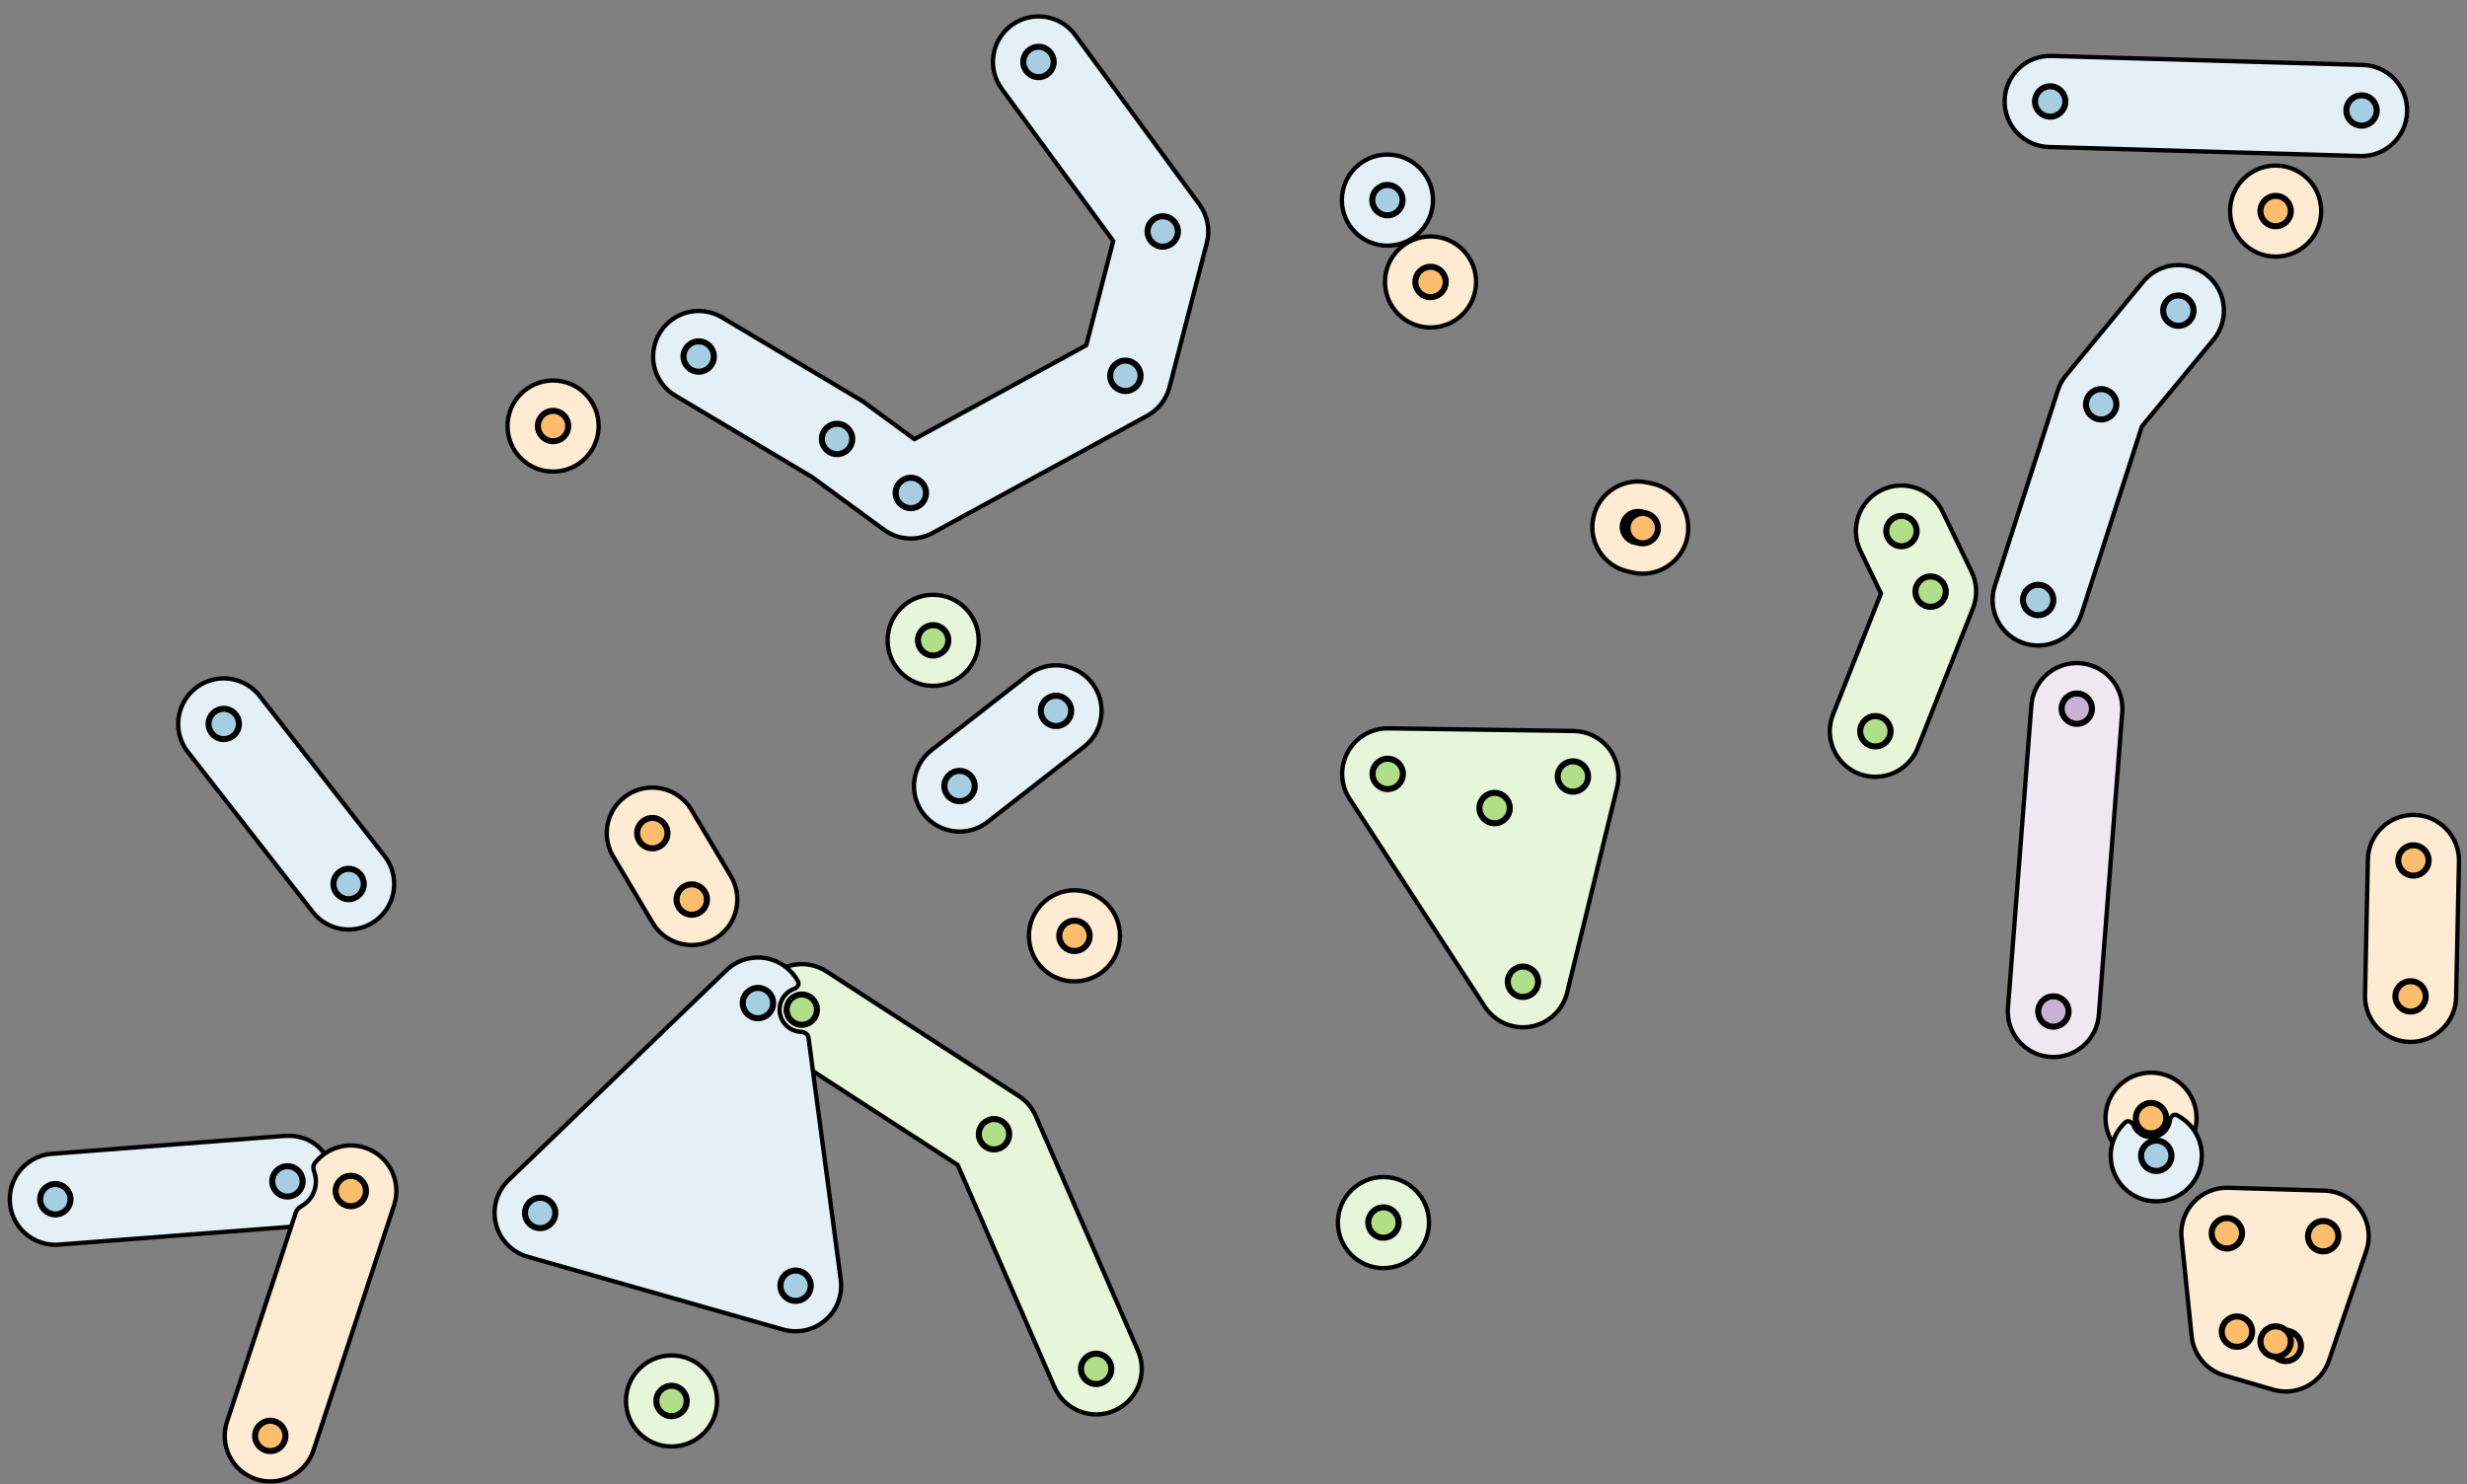 <?xml version="1.0" encoding="UTF-8"?>
<svg xmlns="http://www.w3.org/2000/svg" xmlns:xlink="http://www.w3.org/1999/xlink" width="246pt" height="148pt" viewBox="0 0 246 148" version="1.1">
<rect x="0" y="0" width="246" height="148" fill="#808080" stroke="none"/>
<g id="surface227814">
<path style="fill-rule:nonzero;fill:rgb(99.6%,92.1%,82.7%);fill-opacity:1;stroke-width:0.432;stroke-linecap:butt;stroke-linejoin:miter;stroke:rgb(0%,0%,0%);stroke-opacity:1;stroke-miterlimit:10;" d="M 213.953 62.492 C 213.953 65 215.984 67.031 218.496 67.031 C 221.004 67.031 223.035 65 223.035 62.492 C 223.035 59.984 221.004 57.949 218.496 57.949 C 215.984 57.949 213.953 59.984 213.953 62.492 Z M 213.953 62.492 " transform="matrix(1,0,0,-1,-4,174)"/>
<path style="fill-rule:nonzero;fill:rgb(90.5%,96%,85.8%);fill-opacity:1;stroke-width:0.432;stroke-linecap:butt;stroke-linejoin:miter;stroke:rgb(0%,0%,0%);stroke-opacity:1;stroke-miterlimit:10;" d="M 86.422 77.121 L 105.59 64.699 C 106.34 64.215 106.93 63.52 107.285 62.703 L 117.473 39.301 C 118.121 37.816 117.926 36.094 116.961 34.789 C 115.996 33.484 114.406 32.793 112.793 32.977 C 111.184 33.16 109.789 34.188 109.145 35.676 L 99.5 57.82 L 81.48 69.5 C 79.375 70.863 78.773 73.676 80.137 75.781 C 81.504 77.887 84.316 78.488 86.422 77.121 Z M 86.422 77.121 " transform="matrix(1,0,0,-1,-4,174)"/>
<path style="fill-rule:nonzero;fill:rgb(89.4%,94.1%,96.4%);fill-opacity:1;stroke-width:0.432;stroke-linecap:butt;stroke-linejoin:miter;stroke:rgb(0%,0%,0%);stroke-opacity:1;stroke-miterlimit:10;" d="M 85.066 67.176 L 87.836 46.379 C 88.039 44.859 87.461 43.344 86.305 42.344 C 85.145 41.34 83.562 40.992 82.09 41.41 L 56.617 48.668 C 55.055 49.113 53.848 50.359 53.453 51.938 C 53.059 53.512 53.539 55.18 54.707 56.309 L 76.43 77.238 C 77.664 78.426 79.461 78.82 81.078 78.258 C 81.547 78.094 81.977 77.855 82.355 77.562 C 82.859 77.176 83.273 76.688 83.574 76.133 C 83.727 75.848 83.523 75.508 83.191 75.387 C 82.199 75.023 81.602 74.012 81.766 72.969 C 81.934 71.922 82.812 71.141 83.867 71.102 C 84.234 71.09 84.574 70.867 84.621 70.516 L 84.844 68.855 Z M 85.066 67.176 " transform="matrix(1,0,0,-1,-4,174)"/>
<path style="fill-rule:nonzero;fill:rgb(89.4%,94.1%,96.4%);fill-opacity:1;stroke-width:0.432;stroke-linecap:butt;stroke-linejoin:miter;stroke:rgb(0%,0%,0%);stroke-opacity:1;stroke-miterlimit:10;" d="M 32.312 60.715 C 38.34 61.18 39.055 52.148 33.031 51.66 C 33.023 51.66 33.016 51.656 33.008 51.656 L 9.863 49.879 C 8.246 49.754 6.684 50.504 5.77 51.84 C 4.852 53.18 4.719 54.906 5.422 56.367 C 6.121 57.832 7.551 58.812 9.168 58.934 Z M 32.312 60.715 " transform="matrix(1,0,0,-1,-4,174)"/>
<path style="fill-rule:nonzero;fill:rgb(99.6%,92.1%,82.7%);fill-opacity:1;stroke-width:0.432;stroke-linecap:butt;stroke-linejoin:miter;stroke:rgb(0%,0%,0%);stroke-opacity:1;stroke-miterlimit:10;" d="M 33.031 51.66 L 33.5 53.086 C 33.59 53.363 33.805 53.57 34.059 53.715 C 35.281 54.402 35.816 55.887 35.312 57.199 C 35.215 57.465 35.207 57.766 35.375 57.988 C 35.645 58.336 35.957 58.641 36.309 58.895 C 37.449 59.727 38.961 60.016 40.402 59.539 C 42.785 58.758 44.082 56.191 43.297 53.809 L 35.266 29.383 C 34.48 27 31.914 25.703 29.531 26.488 C 27.148 27.27 25.852 29.84 26.637 32.223 Z M 33.031 51.66 " transform="matrix(1,0,0,-1,-4,174)"/>
<path style="fill-rule:nonzero;fill:rgb(99.6%,92.1%,82.7%);fill-opacity:1;stroke-width:0.432;stroke-linecap:butt;stroke-linejoin:miter;stroke:rgb(0%,0%,0%);stroke-opacity:1;stroke-miterlimit:10;" d="M 106.602 80.672 C 106.602 83.18 108.633 85.215 111.145 85.215 C 113.652 85.215 115.684 83.18 115.684 80.672 C 115.684 78.16 113.652 76.129 111.145 76.129 C 108.633 76.129 106.602 78.16 106.602 80.672 Z M 106.602 80.672 " transform="matrix(1,0,0,-1,-4,174)"/>
<path style="fill-rule:nonzero;fill:rgb(99.6%,92.1%,82.7%);fill-opacity:1;stroke-width:0.432;stroke-linecap:butt;stroke-linejoin:miter;stroke:rgb(0%,0%,0%);stroke-opacity:1;stroke-miterlimit:10;" d="M 226.375 152.953 C 226.375 155.461 228.41 157.492 230.918 157.492 C 233.426 157.492 235.461 155.461 235.461 152.953 C 235.461 150.445 233.426 148.41 230.918 148.41 C 228.41 148.41 226.375 150.445 226.375 152.953 Z M 226.375 152.953 " transform="matrix(1,0,0,-1,-4,174)"/>
<path style="fill-rule:nonzero;fill:rgb(99.6%,92.1%,82.7%);fill-opacity:1;stroke-width:0.432;stroke-linecap:butt;stroke-linejoin:miter;stroke:rgb(0%,0%,0%);stroke-opacity:1;stroke-miterlimit:10;" d="M 142.105 145.883 C 142.105 148.391 144.141 150.422 146.648 150.422 C 149.156 150.422 151.191 148.391 151.191 145.883 C 151.191 143.371 149.156 141.34 146.648 141.34 C 144.141 141.34 142.105 143.371 142.105 145.883 Z M 142.105 145.883 " transform="matrix(1,0,0,-1,-4,174)"/>
<path style="fill-rule:nonzero;fill:rgb(99.6%,92.1%,82.7%);fill-opacity:1;stroke-width:0.432;stroke-linecap:butt;stroke-linejoin:miter;stroke:rgb(0%,0%,0%);stroke-opacity:1;stroke-miterlimit:10;" d="M 54.609 131.512 C 54.609 134.02 56.645 136.055 59.152 136.055 C 61.66 136.055 63.695 134.02 63.695 131.512 C 63.695 129.004 61.66 126.969 59.152 126.969 C 56.645 126.969 54.609 129.004 54.609 131.512 Z M 54.609 131.512 " transform="matrix(1,0,0,-1,-4,174)"/>
<path style="fill-rule:nonzero;fill:rgb(90.5%,96%,85.8%);fill-opacity:1;stroke-width:0.432;stroke-linecap:butt;stroke-linejoin:miter;stroke:rgb(0%,0%,0%);stroke-opacity:1;stroke-miterlimit:10;" d="M 92.508 110.141 C 92.508 112.648 94.539 114.684 97.047 114.684 C 99.559 114.684 101.59 112.648 101.59 110.141 C 101.59 107.633 99.559 105.598 97.047 105.598 C 94.539 105.598 92.508 107.633 92.508 110.141 Z M 92.508 110.141 " transform="matrix(1,0,0,-1,-4,174)"/>
<path style="fill-rule:nonzero;fill:rgb(89.4%,94.1%,96.4%);fill-opacity:1;stroke-width:0.432;stroke-linecap:butt;stroke-linejoin:miter;stroke:rgb(0%,0%,0%);stroke-opacity:1;stroke-miterlimit:10;" d="M 137.809 154.043 C 137.809 156.551 139.84 158.586 142.348 158.586 C 144.855 158.586 146.891 156.551 146.891 154.043 C 146.891 151.535 144.855 149.5 142.348 149.5 C 139.84 149.5 137.809 151.535 137.809 154.043 Z M 137.809 154.043 " transform="matrix(1,0,0,-1,-4,174)"/>
<path style="fill-rule:nonzero;fill:rgb(90.5%,96%,85.8%);fill-opacity:1;stroke-width:0.432;stroke-linecap:butt;stroke-linejoin:miter;stroke:rgb(0%,0%,0%);stroke-opacity:1;stroke-miterlimit:10;" d="M 137.41 52.078 C 137.41 54.59 139.445 56.621 141.953 56.621 C 144.461 56.621 146.496 54.59 146.496 52.078 C 146.496 49.57 144.461 47.535 141.953 47.535 C 139.445 47.535 137.41 49.57 137.41 52.078 Z M 137.41 52.078 " transform="matrix(1,0,0,-1,-4,174)"/>
<path style="fill-rule:nonzero;fill:rgb(90.5%,96%,85.8%);fill-opacity:1;stroke-width:0.432;stroke-linecap:butt;stroke-linejoin:miter;stroke:rgb(0%,0%,0%);stroke-opacity:1;stroke-miterlimit:10;" d="M 66.422 34.285 C 66.422 36.797 68.453 38.828 70.961 38.828 C 73.473 38.828 75.504 36.797 75.504 34.285 C 75.504 31.777 73.473 29.746 70.961 29.746 C 68.453 29.746 66.422 31.777 66.422 34.285 Z M 66.422 34.285 " transform="matrix(1,0,0,-1,-4,174)"/>
<path style="fill-rule:nonzero;fill:rgb(99.6%,92.1%,82.7%);fill-opacity:1;stroke-width:0.432;stroke-linecap:butt;stroke-linejoin:miter;stroke:rgb(0%,0%,0%);stroke-opacity:1;stroke-miterlimit:10;" d="M 168.332 125.871 L 168.816 125.762 C 171.262 125.203 172.793 122.77 172.234 120.32 C 171.676 117.879 169.242 116.344 166.797 116.902 L 166.316 117.012 C 163.867 117.57 162.336 120.004 162.895 122.449 C 163.453 124.895 165.887 126.426 168.332 125.871 Z M 168.332 125.871 " transform="matrix(1,0,0,-1,-4,174)"/>
<path style="fill-rule:nonzero;fill:rgb(99.6%,92.1%,82.7%);fill-opacity:1;stroke-width:0.432;stroke-linecap:butt;stroke-linejoin:miter;stroke:rgb(0%,0%,0%);stroke-opacity:1;stroke-miterlimit:10;" d="M 72.949 93.234 L 76.887 86.613 C 77.715 85.219 77.734 83.488 76.941 82.07 C 76.148 80.656 74.66 79.773 73.039 79.754 C 71.414 79.73 69.906 80.578 69.074 81.973 L 65.141 88.594 C 64.312 89.988 64.289 91.719 65.082 93.137 C 65.879 94.551 67.367 95.434 68.988 95.457 C 70.609 95.477 72.121 94.629 72.949 93.234 Z M 72.949 93.234 " transform="matrix(1,0,0,-1,-4,174)"/>
<path style="fill-rule:nonzero;fill:rgb(89.4%,94.1%,96.4%);fill-opacity:1;stroke-width:0.432;stroke-linecap:butt;stroke-linejoin:miter;stroke:rgb(0%,0%,0%);stroke-opacity:1;stroke-miterlimit:10;" d="M 96.891 99.195 L 106.508 106.688 C 107.789 107.688 109.504 107.926 111.008 107.316 C 112.512 106.707 113.578 105.34 113.801 103.734 C 114.023 102.125 113.375 100.52 112.094 99.523 L 102.477 92.027 C 101.195 91.031 99.48 90.793 97.977 91.402 C 96.473 92.012 95.406 93.379 95.184 94.984 C 94.961 96.594 95.609 98.195 96.891 99.195 Z M 96.891 99.195 " transform="matrix(1,0,0,-1,-4,174)"/>
<path style="fill-rule:nonzero;fill:rgb(99.6%,92.1%,82.7%);fill-opacity:1;stroke-width:0.432;stroke-linecap:butt;stroke-linejoin:miter;stroke:rgb(0%,0%,0%);stroke-opacity:1;stroke-miterlimit:10;" d="M 239.832 74.73 L 240.117 88.285 C 240.168 90.793 242.242 92.785 244.75 92.73 C 247.258 92.68 249.25 90.605 249.199 88.098 L 248.914 74.539 C 248.863 72.031 246.785 70.043 244.277 70.094 C 241.77 70.148 239.781 72.223 239.832 74.73 Z M 239.832 74.73 " transform="matrix(1,0,0,-1,-4,174)"/>
<path style="fill-rule:nonzero;fill:rgb(99.6%,92.1%,82.7%);fill-opacity:1;stroke-width:0.432;stroke-linecap:butt;stroke-linejoin:miter;stroke:rgb(0%,0%,0%);stroke-opacity:1;stroke-miterlimit:10;" d="M 226.191 55.547 L 235.793 55.262 C 237.234 55.219 238.57 54.492 239.391 53.309 C 240.211 52.125 240.422 50.621 239.957 49.258 L 236.23 38.309 C 235.445 36.008 232.988 34.73 230.652 35.414 L 225.785 36.84 C 224.012 37.359 222.734 38.898 222.543 40.734 L 221.535 50.543 C 221.402 51.848 221.836 53.141 222.73 54.102 C 223.621 55.059 224.883 55.586 226.191 55.547 Z M 226.191 55.547 " transform="matrix(1,0,0,-1,-4,174)"/>
<path style="fill-rule:nonzero;fill:rgb(89.4%,94.1%,96.4%);fill-opacity:1;stroke-width:0.432;stroke-linecap:butt;stroke-linejoin:miter;stroke:rgb(0%,0%,0%);stroke-opacity:1;stroke-miterlimit:10;" d="M 29.891 104.598 L 42.344 88.637 C 43.887 86.656 43.535 83.805 41.559 82.262 C 39.578 80.719 36.727 81.07 35.184 83.051 L 22.73 99.012 C 21.73 100.289 21.492 102.004 22.102 103.508 C 22.711 105.012 24.074 106.078 25.684 106.305 C 27.289 106.527 28.895 105.879 29.891 104.598 Z M 29.891 104.598 " transform="matrix(1,0,0,-1,-4,174)"/>
<path style="fill-rule:nonzero;fill:rgb(90.5%,96%,85.8%);fill-opacity:1;stroke-width:0.432;stroke-linecap:butt;stroke-linejoin:miter;stroke:rgb(0%,0%,0%);stroke-opacity:1;stroke-miterlimit:10;" d="M 200.605 116.969 C 201.156 115.828 201.203 114.508 200.734 113.328 L 195.227 99.406 C 194.629 97.895 193.273 96.82 191.668 96.582 C 190.062 96.344 188.453 96.98 187.445 98.254 C 186.438 99.523 186.184 101.238 186.781 102.746 L 191.559 114.82 L 189.512 119.07 C 188.426 121.328 189.375 124.043 191.637 125.133 C 193.898 126.219 196.613 125.27 197.699 123.008 Z M 200.605 116.969 " transform="matrix(1,0,0,-1,-4,174)"/>
<path style="fill-rule:nonzero;fill:rgb(90.5%,96%,85.8%);fill-opacity:1;stroke-width:0.432;stroke-linecap:butt;stroke-linejoin:miter;stroke:rgb(0%,0%,0%);stroke-opacity:1;stroke-miterlimit:10;" d="M 142.441 101.363 L 160.91 101.102 C 162.293 101.086 163.59 100.438 164.438 99.344 C 165.281 98.25 165.586 96.828 165.258 95.488 L 160.273 75.02 C 159.844 73.258 158.41 71.922 156.625 71.617 C 154.84 71.312 153.043 72.098 152.055 73.617 L 138.57 94.344 C 137.656 95.75 137.59 97.547 138.402 99.016 C 139.211 100.484 140.766 101.387 142.441 101.363 Z M 142.441 101.363 " transform="matrix(1,0,0,-1,-4,174)"/>
<path style="fill-rule:nonzero;fill:rgb(89.4%,94.1%,96.4%);fill-opacity:1;stroke-width:0.432;stroke-linecap:butt;stroke-linejoin:miter;stroke:rgb(0%,0%,0%);stroke-opacity:1;stroke-miterlimit:10;" d="M 89.793 134.125 C 89.918 134.051 90.035 133.973 90.152 133.891 L 95.18 130.207 L 112.316 139.566 L 115.008 149.969 L 103.891 165.141 C 102.41 167.16 102.848 170.004 104.871 171.488 C 106.895 172.969 109.734 172.531 111.219 170.508 L 123.609 153.602 C 124.414 152.504 124.684 151.098 124.34 149.777 L 120.617 135.383 C 120.301 134.168 119.496 133.137 118.395 132.535 L 97 120.852 C 95.457 120.008 93.562 120.133 92.141 121.176 L 84.961 126.43 L 71.348 134.543 C 69.953 135.371 69.105 136.883 69.129 138.508 C 69.152 140.129 70.039 141.617 71.453 142.41 C 72.871 143.199 74.602 143.176 75.996 142.348 Z M 89.793 134.125 " transform="matrix(1,0,0,-1,-4,174)"/>
<path style="fill-rule:nonzero;fill:rgb(89.4%,94.1%,96.4%);fill-opacity:1;stroke-width:0.432;stroke-linecap:butt;stroke-linejoin:miter;stroke:rgb(0%,0%,0%);stroke-opacity:1;stroke-miterlimit:10;" d="M 209.199 135.074 C 209.375 135.621 209.652 136.129 210.016 136.57 L 217.711 145.91 C 218.746 147.164 220.367 147.77 221.965 147.504 C 223.566 147.234 224.902 146.133 225.473 144.613 C 226.039 143.094 225.754 141.387 224.723 140.133 L 217.578 131.465 L 211.562 112.773 C 211.062 111.23 209.781 110.07 208.195 109.727 C 206.605 109.387 204.957 109.914 203.871 111.121 C 202.781 112.324 202.418 114.016 202.914 115.559 Z M 209.199 135.074 " transform="matrix(1,0,0,-1,-4,174)"/>
<path style="fill-rule:nonzero;fill:rgb(93.7%,90.5%,94.9%);fill-opacity:1;stroke-width:0.432;stroke-linecap:butt;stroke-linejoin:miter;stroke:rgb(0%,0%,0%);stroke-opacity:1;stroke-miterlimit:10;" d="M 204.227 73.48 L 206.562 103.68 C 206.691 105.297 207.668 106.723 209.133 107.426 C 210.594 108.125 212.32 107.992 213.66 107.074 C 215 106.156 215.746 104.594 215.621 102.977 L 213.285 72.777 C 213.16 71.16 212.18 69.73 210.715 69.031 C 209.254 68.332 207.527 68.465 206.188 69.383 C 204.852 70.301 204.102 71.859 204.227 73.48 Z M 204.227 73.48 " transform="matrix(1,0,0,-1,-4,174)"/>
<path style="fill-rule:nonzero;fill:rgb(89.4%,94.1%,96.4%);fill-opacity:1;stroke-width:0.432;stroke-linecap:butt;stroke-linejoin:miter;stroke:rgb(0%,0%,0%);stroke-opacity:1;stroke-miterlimit:10;" d="M 208.566 168.422 L 239.617 167.523 C 242.125 167.449 244.098 165.359 244.027 162.852 C 243.953 160.344 241.863 158.371 239.355 158.441 L 208.305 159.34 C 205.797 159.414 203.824 161.504 203.898 164.012 C 203.969 166.52 206.062 168.492 208.566 168.422 Z M 208.566 168.422 " transform="matrix(1,0,0,-1,-4,174)"/>
<path style="fill-rule:nonzero;fill:rgb(98.8%,74.5%,43.1%);fill-opacity:1;stroke-width:0.605;stroke-linecap:butt;stroke-linejoin:miter;stroke:rgb(0%,0%,0%);stroke-opacity:1;stroke-miterlimit:10;" d="M 29.438 30.801 C 29.438 31.637 30.113 32.316 30.949 32.316 C 31.785 32.316 32.465 31.637 32.465 30.801 C 32.465 29.965 31.785 29.289 30.949 29.289 C 30.113 29.289 29.438 29.965 29.438 30.801 Z M 29.438 30.801 " transform="matrix(1,0,0,-1,-4,174)"/>
<path style="fill-rule:nonzero;fill:rgb(98.8%,74.5%,43.1%);fill-opacity:1;stroke-width:0.605;stroke-linecap:butt;stroke-linejoin:miter;stroke:rgb(0%,0%,0%);stroke-opacity:1;stroke-miterlimit:10;" d="M 37.469 55.227 C 37.469 56.062 38.148 56.738 38.984 56.738 C 39.82 56.738 40.496 56.062 40.496 55.227 C 40.496 54.391 39.82 53.711 38.984 53.711 C 38.148 53.711 37.469 54.391 37.469 55.227 Z M 37.469 55.227 " transform="matrix(1,0,0,-1,-4,174)"/>
<path style="fill-rule:nonzero;fill:rgb(98.8%,74.5%,43.1%);fill-opacity:1;stroke-width:0.605;stroke-linecap:butt;stroke-linejoin:miter;stroke:rgb(0%,0%,0%);stroke-opacity:1;stroke-miterlimit:10;" d="M 225.547 41.199 C 225.547 42.035 226.227 42.715 227.062 42.715 C 227.898 42.715 228.574 42.035 228.574 41.199 C 228.574 40.363 227.898 39.688 227.062 39.688 C 226.227 39.688 225.547 40.363 225.547 41.199 Z M 225.547 41.199 " transform="matrix(1,0,0,-1,-4,174)"/>
<path style="fill-rule:nonzero;fill:rgb(98.8%,74.5%,43.1%);fill-opacity:1;stroke-width:0.605;stroke-linecap:butt;stroke-linejoin:miter;stroke:rgb(0%,0%,0%);stroke-opacity:1;stroke-miterlimit:10;" d="M 230.414 39.773 C 230.414 40.609 231.094 41.289 231.93 41.289 C 232.766 41.289 233.445 40.609 233.445 39.773 C 233.445 38.938 232.766 38.262 231.93 38.262 C 231.094 38.262 230.414 38.938 230.414 39.773 Z M 230.414 39.773 " transform="matrix(1,0,0,-1,-4,174)"/>
<path style="fill-rule:nonzero;fill:rgb(98.8%,74.5%,43.1%);fill-opacity:1;stroke-width:0.605;stroke-linecap:butt;stroke-linejoin:miter;stroke:rgb(0%,0%,0%);stroke-opacity:1;stroke-miterlimit:10;" d="M 229.406 40.215 C 229.406 41.051 230.086 41.727 230.922 41.727 C 231.758 41.727 232.434 41.051 232.434 40.215 C 232.434 39.379 231.758 38.699 230.922 38.699 C 230.086 38.699 229.406 39.379 229.406 40.215 Z M 229.406 40.215 " transform="matrix(1,0,0,-1,-4,174)"/>
<path style="fill-rule:nonzero;fill:rgb(98.8%,74.5%,43.1%);fill-opacity:1;stroke-width:0.605;stroke-linecap:butt;stroke-linejoin:miter;stroke:rgb(0%,0%,0%);stroke-opacity:1;stroke-miterlimit:10;" d="M 234.145 50.723 C 234.145 51.559 234.824 52.234 235.66 52.234 C 236.496 52.234 237.172 51.559 237.172 50.723 C 237.172 49.883 236.496 49.207 235.66 49.207 C 234.824 49.207 234.145 49.883 234.145 50.723 Z M 234.145 50.723 " transform="matrix(1,0,0,-1,-4,174)"/>
<path style="fill-rule:nonzero;fill:rgb(98.8%,74.5%,43.1%);fill-opacity:1;stroke-width:0.605;stroke-linecap:butt;stroke-linejoin:miter;stroke:rgb(0%,0%,0%);stroke-opacity:1;stroke-miterlimit:10;" d="M 224.539 51.008 C 224.539 51.844 225.219 52.523 226.055 52.523 C 226.891 52.523 227.57 51.844 227.57 51.008 C 227.57 50.172 226.891 49.492 226.055 49.492 C 225.219 49.492 224.539 50.172 224.539 51.008 Z M 224.539 51.008 " transform="matrix(1,0,0,-1,-4,174)"/>
<path style="fill-rule:nonzero;fill:rgb(98.8%,74.5%,43.1%);fill-opacity:1;stroke-width:0.605;stroke-linecap:butt;stroke-linejoin:miter;stroke:rgb(0%,0%,0%);stroke-opacity:1;stroke-miterlimit:10;" d="M 216.98 62.488 C 216.98 63.324 217.66 64.004 218.496 64.004 C 219.332 64.004 220.008 63.324 220.008 62.488 C 220.008 61.652 219.332 60.977 218.496 60.977 C 217.66 60.977 216.98 61.652 216.98 62.488 Z M 216.98 62.488 " transform="matrix(1,0,0,-1,-4,174)"/>
<path style="fill-rule:nonzero;fill:rgb(98.8%,74.5%,43.1%);fill-opacity:1;stroke-width:0.605;stroke-linecap:butt;stroke-linejoin:miter;stroke:rgb(0%,0%,0%);stroke-opacity:1;stroke-miterlimit:10;" d="M 242.859 74.637 C 242.859 75.473 243.539 76.148 244.375 76.148 C 245.211 76.148 245.887 75.473 245.887 74.637 C 245.887 73.801 245.211 73.121 244.375 73.121 C 243.539 73.121 242.859 73.801 242.859 74.637 Z M 242.859 74.637 " transform="matrix(1,0,0,-1,-4,174)"/>
<path style="fill-rule:nonzero;fill:rgb(98.8%,74.5%,43.1%);fill-opacity:1;stroke-width:0.605;stroke-linecap:butt;stroke-linejoin:miter;stroke:rgb(0%,0%,0%);stroke-opacity:1;stroke-miterlimit:10;" d="M 243.145 88.191 C 243.145 89.027 243.82 89.703 244.656 89.703 C 245.492 89.703 246.172 89.027 246.172 88.191 C 246.172 87.355 245.492 86.676 244.656 86.676 C 243.82 86.676 243.145 87.355 243.145 88.191 Z M 243.145 88.191 " transform="matrix(1,0,0,-1,-4,174)"/>
<path style="fill-rule:nonzero;fill:rgb(98.8%,74.5%,43.1%);fill-opacity:1;stroke-width:0.605;stroke-linecap:butt;stroke-linejoin:miter;stroke:rgb(0%,0%,0%);stroke-opacity:1;stroke-miterlimit:10;" d="M 67.531 90.914 C 67.531 91.75 68.211 92.43 69.047 92.43 C 69.883 92.43 70.559 91.75 70.559 90.914 C 70.559 90.078 69.883 89.398 69.047 89.398 C 68.211 89.398 67.531 90.078 67.531 90.914 Z M 67.531 90.914 " transform="matrix(1,0,0,-1,-4,174)"/>
<path style="fill-rule:nonzero;fill:rgb(98.8%,74.5%,43.1%);fill-opacity:1;stroke-width:0.605;stroke-linecap:butt;stroke-linejoin:miter;stroke:rgb(0%,0%,0%);stroke-opacity:1;stroke-miterlimit:10;" d="M 71.465 84.293 C 71.465 85.129 72.145 85.809 72.98 85.809 C 73.816 85.809 74.496 85.129 74.496 84.293 C 74.496 83.457 73.816 82.777 72.98 82.777 C 72.145 82.777 71.465 83.457 71.465 84.293 Z M 71.465 84.293 " transform="matrix(1,0,0,-1,-4,174)"/>
<path style="fill-rule:nonzero;fill:rgb(98.8%,74.5%,43.1%);fill-opacity:1;stroke-width:0.605;stroke-linecap:butt;stroke-linejoin:miter;stroke:rgb(0%,0%,0%);stroke-opacity:1;stroke-miterlimit:10;" d="M 109.629 80.672 C 109.629 81.508 110.309 82.184 111.145 82.184 C 111.98 82.184 112.656 81.508 112.656 80.672 C 112.656 79.836 111.98 79.156 111.145 79.156 C 110.309 79.156 109.629 79.836 109.629 80.672 Z M 109.629 80.672 " transform="matrix(1,0,0,-1,-4,174)"/>
<path style="fill-rule:nonzero;fill:rgb(98.8%,74.5%,43.1%);fill-opacity:1;stroke-width:0.605;stroke-linecap:butt;stroke-linejoin:miter;stroke:rgb(0%,0%,0%);stroke-opacity:1;stroke-miterlimit:10;" d="M 165.809 121.441 C 165.809 122.277 166.488 122.953 167.324 122.953 C 168.16 122.953 168.836 122.277 168.836 121.441 C 168.836 120.605 168.16 119.926 167.324 119.926 C 166.488 119.926 165.809 120.605 165.809 121.441 Z M 165.809 121.441 " transform="matrix(1,0,0,-1,-4,174)"/>
<path style="fill-rule:nonzero;fill:rgb(98.8%,74.5%,43.1%);fill-opacity:1;stroke-width:0.605;stroke-linecap:butt;stroke-linejoin:miter;stroke:rgb(0%,0%,0%);stroke-opacity:1;stroke-miterlimit:10;" d="M 166.293 121.332 C 166.293 122.168 166.969 122.844 167.805 122.844 C 168.641 122.844 169.32 122.168 169.32 121.332 C 169.32 120.496 168.641 119.816 167.805 119.816 C 166.969 119.816 166.293 120.496 166.293 121.332 Z M 166.293 121.332 " transform="matrix(1,0,0,-1,-4,174)"/>
<path style="fill-rule:nonzero;fill:rgb(98.8%,74.5%,43.1%);fill-opacity:1;stroke-width:0.605;stroke-linecap:butt;stroke-linejoin:miter;stroke:rgb(0%,0%,0%);stroke-opacity:1;stroke-miterlimit:10;" d="M 229.402 152.953 C 229.402 153.789 230.082 154.465 230.918 154.465 C 231.754 154.465 232.434 153.789 232.434 152.953 C 232.434 152.117 231.754 151.438 230.918 151.438 C 230.082 151.438 229.402 152.117 229.402 152.953 Z M 229.402 152.953 " transform="matrix(1,0,0,-1,-4,174)"/>
<path style="fill-rule:nonzero;fill:rgb(98.8%,74.5%,43.1%);fill-opacity:1;stroke-width:0.605;stroke-linecap:butt;stroke-linejoin:miter;stroke:rgb(0%,0%,0%);stroke-opacity:1;stroke-miterlimit:10;" d="M 145.133 145.883 C 145.133 146.719 145.812 147.395 146.648 147.395 C 147.484 147.395 148.164 146.719 148.164 145.883 C 148.164 145.047 147.484 144.367 146.648 144.367 C 145.812 144.367 145.133 145.047 145.133 145.883 Z M 145.133 145.883 " transform="matrix(1,0,0,-1,-4,174)"/>
<path style="fill-rule:nonzero;fill:rgb(98.8%,74.5%,43.1%);fill-opacity:1;stroke-width:0.605;stroke-linecap:butt;stroke-linejoin:miter;stroke:rgb(0%,0%,0%);stroke-opacity:1;stroke-miterlimit:10;" d="M 57.637 131.512 C 57.637 132.348 58.316 133.027 59.152 133.027 C 59.988 133.027 60.664 132.348 60.664 131.512 C 60.664 130.676 59.988 129.996 59.152 129.996 C 58.316 129.996 57.637 130.676 57.637 131.512 Z M 57.637 131.512 " transform="matrix(1,0,0,-1,-4,174)"/>
<path style="fill-rule:nonzero;fill:rgb(69.4%,87%,53.7%);fill-opacity:1;stroke-width:0.605;stroke-linecap:butt;stroke-linejoin:miter;stroke:rgb(0%,0%,0%);stroke-opacity:1;stroke-miterlimit:10;" d="M 101.605 60.891 C 101.605 61.727 102.285 62.402 103.121 62.402 C 103.957 62.402 104.633 61.727 104.633 60.891 C 104.633 60.055 103.957 59.375 103.121 59.375 C 102.285 59.375 101.605 60.055 101.605 60.891 Z M 101.605 60.891 " transform="matrix(1,0,0,-1,-4,174)"/>
<path style="fill-rule:nonzero;fill:rgb(69.4%,87%,53.7%);fill-opacity:1;stroke-width:0.605;stroke-linecap:butt;stroke-linejoin:miter;stroke:rgb(0%,0%,0%);stroke-opacity:1;stroke-miterlimit:10;" d="M 82.438 73.312 C 82.438 74.148 83.117 74.824 83.953 74.824 C 84.789 74.824 85.465 74.148 85.465 73.312 C 85.465 72.477 84.789 71.797 83.953 71.797 C 83.117 71.797 82.438 72.477 82.438 73.312 Z M 82.438 73.312 " transform="matrix(1,0,0,-1,-4,174)"/>
<path style="fill-rule:nonzero;fill:rgb(69.4%,87%,53.7%);fill-opacity:1;stroke-width:0.605;stroke-linecap:butt;stroke-linejoin:miter;stroke:rgb(0%,0%,0%);stroke-opacity:1;stroke-miterlimit:10;" d="M 154.348 76.094 C 154.348 76.93 155.027 77.605 155.863 77.605 C 156.699 77.605 157.375 76.93 157.375 76.094 C 157.375 75.258 156.699 74.578 155.863 74.578 C 155.027 74.578 154.348 75.258 154.348 76.094 Z M 154.348 76.094 " transform="matrix(1,0,0,-1,-4,174)"/>
<path style="fill-rule:nonzero;fill:rgb(69.4%,87%,53.7%);fill-opacity:1;stroke-width:0.605;stroke-linecap:butt;stroke-linejoin:miter;stroke:rgb(0%,0%,0%);stroke-opacity:1;stroke-miterlimit:10;" d="M 151.523 93.414 C 151.523 94.254 152.199 94.93 153.035 94.93 C 153.871 94.93 154.551 94.254 154.551 93.414 C 154.551 92.578 153.871 91.902 153.035 91.902 C 152.199 91.902 151.523 92.578 151.523 93.414 Z M 151.523 93.414 " transform="matrix(1,0,0,-1,-4,174)"/>
<path style="fill-rule:nonzero;fill:rgb(69.4%,87%,53.7%);fill-opacity:1;stroke-width:0.605;stroke-linecap:butt;stroke-linejoin:miter;stroke:rgb(0%,0%,0%);stroke-opacity:1;stroke-miterlimit:10;" d="M 140.863 96.82 C 140.863 97.656 141.543 98.336 142.379 98.336 C 143.215 98.336 143.895 97.656 143.895 96.82 C 143.895 95.984 143.215 95.305 142.379 95.305 C 141.543 95.305 140.863 95.984 140.863 96.82 Z M 140.863 96.82 " transform="matrix(1,0,0,-1,-4,174)"/>
<path style="fill-rule:nonzero;fill:rgb(69.4%,87%,53.7%);fill-opacity:1;stroke-width:0.605;stroke-linecap:butt;stroke-linejoin:miter;stroke:rgb(0%,0%,0%);stroke-opacity:1;stroke-miterlimit:10;" d="M 159.332 96.562 C 159.332 97.398 160.008 98.074 160.844 98.074 C 161.684 98.074 162.359 97.398 162.359 96.562 C 162.359 95.727 161.684 95.047 160.844 95.047 C 160.008 95.047 159.332 95.727 159.332 96.562 Z M 159.332 96.562 " transform="matrix(1,0,0,-1,-4,174)"/>
<path style="fill-rule:nonzero;fill:rgb(69.4%,87%,53.7%);fill-opacity:1;stroke-width:0.605;stroke-linecap:butt;stroke-linejoin:miter;stroke:rgb(0%,0%,0%);stroke-opacity:1;stroke-miterlimit:10;" d="M 189.492 101.074 C 189.492 101.91 190.168 102.59 191.004 102.59 C 191.84 102.59 192.52 101.91 192.52 101.074 C 192.52 100.238 191.84 99.562 191.004 99.562 C 190.168 99.562 189.492 100.238 189.492 101.074 Z M 189.492 101.074 " transform="matrix(1,0,0,-1,-4,174)"/>
<path style="fill-rule:nonzero;fill:rgb(69.4%,87%,53.7%);fill-opacity:1;stroke-width:0.605;stroke-linecap:butt;stroke-linejoin:miter;stroke:rgb(0%,0%,0%);stroke-opacity:1;stroke-miterlimit:10;" d="M 192.094 121.039 C 192.094 121.875 192.77 122.551 193.605 122.551 C 194.441 122.551 195.121 121.875 195.121 121.039 C 195.121 120.203 194.441 119.523 193.605 119.523 C 192.77 119.523 192.094 120.203 192.094 121.039 Z M 192.094 121.039 " transform="matrix(1,0,0,-1,-4,174)"/>
<path style="fill-rule:nonzero;fill:rgb(69.4%,87%,53.7%);fill-opacity:1;stroke-width:0.605;stroke-linecap:butt;stroke-linejoin:miter;stroke:rgb(0%,0%,0%);stroke-opacity:1;stroke-miterlimit:10;" d="M 195 115 C 195 115.836 195.676 116.512 196.512 116.512 C 197.348 116.512 198.027 115.836 198.027 115 C 198.027 114.164 197.348 113.484 196.512 113.484 C 195.676 113.484 195 114.164 195 115 Z M 195 115 " transform="matrix(1,0,0,-1,-4,174)"/>
<path style="fill-rule:nonzero;fill:rgb(69.4%,87%,53.7%);fill-opacity:1;stroke-width:0.605;stroke-linecap:butt;stroke-linejoin:miter;stroke:rgb(0%,0%,0%);stroke-opacity:1;stroke-miterlimit:10;" d="M 95.535 110.141 C 95.535 110.977 96.211 111.656 97.047 111.656 C 97.883 111.656 98.562 110.977 98.562 110.141 C 98.562 109.305 97.883 108.629 97.047 108.629 C 96.211 108.629 95.535 109.305 95.535 110.141 Z M 95.535 110.141 " transform="matrix(1,0,0,-1,-4,174)"/>
<path style="fill-rule:nonzero;fill:rgb(78.8%,69.4%,83.5%);fill-opacity:1;stroke-width:0.605;stroke-linecap:butt;stroke-linejoin:miter;stroke:rgb(0%,0%,0%);stroke-opacity:1;stroke-miterlimit:10;" d="M 207.242 73.129 C 207.242 73.965 207.918 74.641 208.754 74.641 C 209.59 74.641 210.27 73.965 210.27 73.129 C 210.27 72.293 209.59 71.613 208.754 71.613 C 207.918 71.613 207.242 72.293 207.242 73.129 Z M 207.242 73.129 " transform="matrix(1,0,0,-1,-4,174)"/>
<path style="fill-rule:nonzero;fill:rgb(78.8%,69.4%,83.5%);fill-opacity:1;stroke-width:0.605;stroke-linecap:butt;stroke-linejoin:miter;stroke:rgb(0%,0%,0%);stroke-opacity:1;stroke-miterlimit:10;" d="M 209.578 103.328 C 209.578 104.164 210.258 104.84 211.094 104.84 C 211.93 104.84 212.605 104.164 212.605 103.328 C 212.605 102.492 211.93 101.812 211.094 101.812 C 210.258 101.812 209.578 102.492 209.578 103.328 Z M 209.578 103.328 " transform="matrix(1,0,0,-1,-4,174)"/>
<path style="fill-rule:nonzero;fill:rgb(65%,80.3%,88.6%);fill-opacity:1;stroke-width:0.605;stroke-linecap:butt;stroke-linejoin:miter;stroke:rgb(0%,0%,0%);stroke-opacity:1;stroke-miterlimit:10;" d="M 37.25 85.844 C 37.25 86.68 37.926 87.355 38.762 87.355 C 39.598 87.355 40.277 86.68 40.277 85.844 C 40.277 85.008 39.598 84.328 38.762 84.328 C 37.926 84.328 37.25 85.008 37.25 85.844 Z M 37.25 85.844 " transform="matrix(1,0,0,-1,-4,174)"/>
<path style="fill-rule:nonzero;fill:rgb(65%,80.3%,88.6%);fill-opacity:1;stroke-width:0.605;stroke-linecap:butt;stroke-linejoin:miter;stroke:rgb(0%,0%,0%);stroke-opacity:1;stroke-miterlimit:10;" d="M 78.066 73.969 C 78.066 74.805 78.746 75.48 79.582 75.48 C 80.418 75.48 81.094 74.805 81.094 73.969 C 81.094 73.133 80.418 72.453 79.582 72.453 C 78.746 72.453 78.066 73.133 78.066 73.969 Z M 78.066 73.969 " transform="matrix(1,0,0,-1,-4,174)"/>
<path style="fill-rule:nonzero;fill:rgb(65%,80.3%,88.6%);fill-opacity:1;stroke-width:0.605;stroke-linecap:butt;stroke-linejoin:miter;stroke:rgb(0%,0%,0%);stroke-opacity:1;stroke-miterlimit:10;" d="M 24.797 101.805 C 24.797 102.641 25.477 103.316 26.312 103.316 C 27.148 103.316 27.824 102.641 27.824 101.805 C 27.824 100.969 27.148 100.289 26.312 100.289 C 25.477 100.289 24.797 100.969 24.797 101.805 Z M 24.797 101.805 " transform="matrix(1,0,0,-1,-4,174)"/>
<path style="fill-rule:nonzero;fill:rgb(65%,80.3%,88.6%);fill-opacity:1;stroke-width:0.605;stroke-linecap:butt;stroke-linejoin:miter;stroke:rgb(0%,0%,0%);stroke-opacity:1;stroke-miterlimit:10;" d="M 98.168 95.609 C 98.168 96.449 98.848 97.125 99.684 97.125 C 100.52 97.125 101.195 96.449 101.195 95.609 C 101.195 94.773 100.52 94.098 99.684 94.098 C 98.848 94.098 98.168 94.773 98.168 95.609 Z M 98.168 95.609 " transform="matrix(1,0,0,-1,-4,174)"/>
<path style="fill-rule:nonzero;fill:rgb(65%,80.3%,88.6%);fill-opacity:1;stroke-width:0.605;stroke-linecap:butt;stroke-linejoin:miter;stroke:rgb(0%,0%,0%);stroke-opacity:1;stroke-miterlimit:10;" d="M 107.789 103.105 C 107.789 103.941 108.465 104.621 109.301 104.621 C 110.137 104.621 110.816 103.941 110.816 103.105 C 110.816 102.27 110.137 101.594 109.301 101.594 C 108.465 101.594 107.789 102.27 107.789 103.105 Z M 107.789 103.105 " transform="matrix(1,0,0,-1,-4,174)"/>
<path style="fill-rule:nonzero;fill:rgb(65%,80.3%,88.6%);fill-opacity:1;stroke-width:0.605;stroke-linecap:butt;stroke-linejoin:miter;stroke:rgb(0%,0%,0%);stroke-opacity:1;stroke-miterlimit:10;" d="M 93.312 124.84 C 93.312 125.676 93.988 126.352 94.824 126.352 C 95.66 126.352 96.34 125.676 96.34 124.84 C 96.34 124.004 95.66 123.324 94.824 123.324 C 93.988 123.324 93.312 124.004 93.312 124.84 Z M 93.312 124.84 " transform="matrix(1,0,0,-1,-4,174)"/>
<path style="fill-rule:nonzero;fill:rgb(65%,80.3%,88.6%);fill-opacity:1;stroke-width:0.605;stroke-linecap:butt;stroke-linejoin:miter;stroke:rgb(0%,0%,0%);stroke-opacity:1;stroke-miterlimit:10;" d="M 85.953 130.223 C 85.953 131.059 86.633 131.738 87.469 131.738 C 88.305 131.738 88.984 131.059 88.984 130.223 C 88.984 129.387 88.305 128.711 87.469 128.711 C 86.633 128.711 85.953 129.387 85.953 130.223 Z M 85.953 130.223 " transform="matrix(1,0,0,-1,-4,174)"/>
<path style="fill-rule:nonzero;fill:rgb(65%,80.3%,88.6%);fill-opacity:1;stroke-width:0.605;stroke-linecap:butt;stroke-linejoin:miter;stroke:rgb(0%,0%,0%);stroke-opacity:1;stroke-miterlimit:10;" d="M 72.156 138.445 C 72.156 139.281 72.836 139.957 73.672 139.957 C 74.508 139.957 75.184 139.281 75.184 138.445 C 75.184 137.609 74.508 136.93 73.672 136.93 C 72.836 136.93 72.156 137.609 72.156 138.445 Z M 72.156 138.445 " transform="matrix(1,0,0,-1,-4,174)"/>
<path style="fill-rule:nonzero;fill:rgb(65%,80.3%,88.6%);fill-opacity:1;stroke-width:0.605;stroke-linecap:butt;stroke-linejoin:miter;stroke:rgb(0%,0%,0%);stroke-opacity:1;stroke-miterlimit:10;" d="M 114.707 136.52 C 114.707 137.359 115.383 138.035 116.219 138.035 C 117.055 138.035 117.734 137.359 117.734 136.52 C 117.734 135.684 117.055 135.008 116.219 135.008 C 115.383 135.008 114.707 135.684 114.707 136.52 Z M 114.707 136.52 " transform="matrix(1,0,0,-1,-4,174)"/>
<path style="fill-rule:nonzero;fill:rgb(65%,80.3%,88.6%);fill-opacity:1;stroke-width:0.605;stroke-linecap:butt;stroke-linejoin:miter;stroke:rgb(0%,0%,0%);stroke-opacity:1;stroke-miterlimit:10;" d="M 118.43 150.918 C 118.43 151.754 119.109 152.43 119.945 152.43 C 120.781 152.43 121.457 151.754 121.457 150.918 C 121.457 150.082 120.781 149.402 119.945 149.402 C 119.109 149.402 118.43 150.082 118.43 150.918 Z M 118.43 150.918 " transform="matrix(1,0,0,-1,-4,174)"/>
<path style="fill-rule:nonzero;fill:rgb(65%,80.3%,88.6%);fill-opacity:1;stroke-width:0.605;stroke-linecap:butt;stroke-linejoin:miter;stroke:rgb(0%,0%,0%);stroke-opacity:1;stroke-miterlimit:10;" d="M 140.836 154.043 C 140.836 154.879 141.512 155.555 142.348 155.555 C 143.184 155.555 143.863 154.879 143.863 154.043 C 143.863 153.207 143.184 152.527 142.348 152.527 C 141.512 152.527 140.836 153.207 140.836 154.043 Z M 140.836 154.043 " transform="matrix(1,0,0,-1,-4,174)"/>
<path style="fill-rule:nonzero;fill:rgb(65%,80.3%,88.6%);fill-opacity:1;stroke-width:0.605;stroke-linecap:butt;stroke-linejoin:miter;stroke:rgb(0%,0%,0%);stroke-opacity:1;stroke-miterlimit:10;" d="M 106.039 167.824 C 106.039 168.66 106.719 169.336 107.555 169.336 C 108.391 169.336 109.07 168.66 109.07 167.824 C 109.07 166.988 108.391 166.309 107.555 166.309 C 106.719 166.309 106.039 166.988 106.039 167.824 Z M 106.039 167.824 " transform="matrix(1,0,0,-1,-4,174)"/>
<path style="fill-rule:nonzero;fill:rgb(65%,80.3%,88.6%);fill-opacity:1;stroke-width:0.605;stroke-linecap:butt;stroke-linejoin:miter;stroke:rgb(0%,0%,0%);stroke-opacity:1;stroke-miterlimit:10;" d="M 205.723 114.168 C 205.723 115.004 206.402 115.68 207.238 115.68 C 208.074 115.68 208.75 115.004 208.75 114.168 C 208.75 113.332 208.074 112.652 207.238 112.652 C 206.402 112.652 205.723 113.332 205.723 114.168 Z M 205.723 114.168 " transform="matrix(1,0,0,-1,-4,174)"/>
<path style="fill-rule:nonzero;fill:rgb(65%,80.3%,88.6%);fill-opacity:1;stroke-width:0.605;stroke-linecap:butt;stroke-linejoin:miter;stroke:rgb(0%,0%,0%);stroke-opacity:1;stroke-miterlimit:10;" d="M 212.008 133.68 C 212.008 134.52 212.688 135.195 213.523 135.195 C 214.359 135.195 215.035 134.52 215.035 133.68 C 215.035 132.844 214.359 132.168 213.523 132.168 C 212.688 132.168 212.008 132.844 212.008 133.68 Z M 212.008 133.68 " transform="matrix(1,0,0,-1,-4,174)"/>
<path style="fill-rule:nonzero;fill:rgb(65%,80.3%,88.6%);fill-opacity:1;stroke-width:0.605;stroke-linecap:butt;stroke-linejoin:miter;stroke:rgb(0%,0%,0%);stroke-opacity:1;stroke-miterlimit:10;" d="M 219.703 143.023 C 219.703 143.859 220.383 144.535 221.219 144.535 C 222.055 144.535 222.734 143.859 222.734 143.023 C 222.734 142.188 222.055 141.508 221.219 141.508 C 220.383 141.508 219.703 142.188 219.703 143.023 Z M 219.703 143.023 " transform="matrix(1,0,0,-1,-4,174)"/>
<path style="fill-rule:nonzero;fill:rgb(65%,80.3%,88.6%);fill-opacity:1;stroke-width:0.605;stroke-linecap:butt;stroke-linejoin:miter;stroke:rgb(0%,0%,0%);stroke-opacity:1;stroke-miterlimit:10;" d="M 206.922 163.879 C 206.922 164.719 207.602 165.395 208.438 165.395 C 209.273 165.395 209.949 164.719 209.949 163.879 C 209.949 163.043 209.273 162.367 208.438 162.367 C 207.602 162.367 206.922 163.043 206.922 163.879 Z M 206.922 163.879 " transform="matrix(1,0,0,-1,-4,174)"/>
<path style="fill-rule:nonzero;fill:rgb(65%,80.3%,88.6%);fill-opacity:1;stroke-width:0.605;stroke-linecap:butt;stroke-linejoin:miter;stroke:rgb(0%,0%,0%);stroke-opacity:1;stroke-miterlimit:10;" d="M 237.973 162.984 C 237.973 163.82 238.648 164.496 239.484 164.496 C 240.32 164.496 241 163.82 241 162.984 C 241 162.148 240.32 161.469 239.484 161.469 C 238.648 161.469 237.973 162.148 237.973 162.984 Z M 237.973 162.984 " transform="matrix(1,0,0,-1,-4,174)"/>
<path style="fill-rule:nonzero;fill:rgb(65%,80.3%,88.6%);fill-opacity:1;stroke-width:0.605;stroke-linecap:butt;stroke-linejoin:miter;stroke:rgb(0%,0%,0%);stroke-opacity:1;stroke-miterlimit:10;" d="M 81.82 45.777 C 81.82 46.613 82.496 47.293 83.332 47.293 C 84.168 47.293 84.848 46.613 84.848 45.777 C 84.848 44.941 84.168 44.266 83.332 44.266 C 82.496 44.266 81.82 44.941 81.82 45.777 Z M 81.82 45.777 " transform="matrix(1,0,0,-1,-4,174)"/>
<path style="fill-rule:nonzero;fill:rgb(65%,80.3%,88.6%);fill-opacity:1;stroke-width:0.605;stroke-linecap:butt;stroke-linejoin:miter;stroke:rgb(0%,0%,0%);stroke-opacity:1;stroke-miterlimit:10;" d="M 56.348 53.035 C 56.348 53.871 57.023 54.551 57.859 54.551 C 58.695 54.551 59.375 53.871 59.375 53.035 C 59.375 52.199 58.695 51.523 57.859 51.523 C 57.023 51.523 56.348 52.199 56.348 53.035 Z M 56.348 53.035 " transform="matrix(1,0,0,-1,-4,174)"/>
<path style="fill-rule:nonzero;fill:rgb(65%,80.3%,88.6%);fill-opacity:1;stroke-width:0.605;stroke-linecap:butt;stroke-linejoin:miter;stroke:rgb(0%,0%,0%);stroke-opacity:1;stroke-miterlimit:10;" d="M 31.148 56.188 C 31.148 57.023 31.824 57.699 32.66 57.699 C 33.496 57.699 34.176 57.023 34.176 56.188 C 34.176 55.352 33.496 54.672 32.66 54.672 C 31.824 54.672 31.148 55.352 31.148 56.188 Z M 31.148 56.188 " transform="matrix(1,0,0,-1,-4,174)"/>
<path style="fill-rule:nonzero;fill:rgb(65%,80.3%,88.6%);fill-opacity:1;stroke-width:0.605;stroke-linecap:butt;stroke-linejoin:miter;stroke:rgb(0%,0%,0%);stroke-opacity:1;stroke-miterlimit:10;" d="M 8.004 54.406 C 8.004 55.242 8.68 55.922 9.516 55.922 C 10.352 55.922 11.031 55.242 11.031 54.406 C 11.031 53.57 10.352 52.891 9.516 52.891 C 8.68 52.891 8.004 53.57 8.004 54.406 Z M 8.004 54.406 " transform="matrix(1,0,0,-1,-4,174)"/>
<path style="fill-rule:nonzero;fill:rgb(69.4%,87%,53.7%);fill-opacity:1;stroke-width:0.605;stroke-linecap:butt;stroke-linejoin:miter;stroke:rgb(0%,0%,0%);stroke-opacity:1;stroke-miterlimit:10;" d="M 140.438 52.078 C 140.438 52.914 141.117 53.594 141.953 53.594 C 142.789 53.594 143.465 52.914 143.465 52.078 C 143.465 51.242 142.789 50.566 141.953 50.566 C 141.117 50.566 140.438 51.242 140.438 52.078 Z M 140.438 52.078 " transform="matrix(1,0,0,-1,-4,174)"/>
<path style="fill-rule:nonzero;fill:rgb(69.4%,87%,53.7%);fill-opacity:1;stroke-width:0.605;stroke-linecap:butt;stroke-linejoin:miter;stroke:rgb(0%,0%,0%);stroke-opacity:1;stroke-miterlimit:10;" d="M 111.793 37.488 C 111.793 38.324 112.469 39.004 113.309 39.004 C 114.145 39.004 114.82 38.324 114.82 37.488 C 114.82 36.652 114.145 35.977 113.309 35.977 C 112.469 35.977 111.793 36.652 111.793 37.488 Z M 111.793 37.488 " transform="matrix(1,0,0,-1,-4,174)"/>
<path style="fill-rule:nonzero;fill:rgb(69.4%,87%,53.7%);fill-opacity:1;stroke-width:0.605;stroke-linecap:butt;stroke-linejoin:miter;stroke:rgb(0%,0%,0%);stroke-opacity:1;stroke-miterlimit:10;" d="M 69.449 34.285 C 69.449 35.125 70.125 35.801 70.961 35.801 C 71.801 35.801 72.477 35.125 72.477 34.285 C 72.477 33.449 71.801 32.773 70.961 32.773 C 70.125 32.773 69.449 33.449 69.449 34.285 Z M 69.449 34.285 " transform="matrix(1,0,0,-1,-4,174)"/>
<path style="fill-rule:nonzero;fill:rgb(89.4%,94.1%,96.4%);fill-opacity:1;stroke-width:0.432;stroke-linecap:butt;stroke-linejoin:miter;stroke:rgb(0%,0%,0%);stroke-opacity:1;stroke-miterlimit:10;" d="M 214.664 60.047 C 214.902 60.84 215.352 61.539 215.945 62.086 C 216.191 62.312 216.594 62.137 216.742 61.77 C 217.07 60.969 217.898 60.492 218.754 60.613 C 219.613 60.73 220.281 61.414 220.375 62.273 C 220.422 62.668 220.762 62.945 221.059 62.797 C 221.789 62.426 222.406 61.867 222.844 61.18 C 223.297 60.477 223.559 59.637 223.559 58.738 C 223.559 56.23 221.523 54.195 219.016 54.195 C 216.508 54.195 214.473 56.23 214.473 58.738 C 214.473 59.191 214.539 59.633 214.664 60.047 Z M 214.664 60.047 " transform="matrix(1,0,0,-1,-4,174)"/>
<path style="fill-rule:nonzero;fill:rgb(65%,80.3%,88.6%);fill-opacity:1;stroke-width:0.605;stroke-linecap:butt;stroke-linejoin:miter;stroke:rgb(0%,0%,0%);stroke-opacity:1;stroke-miterlimit:10;" d="M 217.5 58.738 C 217.5 59.574 218.18 60.25 219.016 60.25 C 219.852 60.25 220.531 59.574 220.531 58.738 C 220.531 57.902 219.852 57.223 219.016 57.223 C 218.18 57.223 217.5 57.902 217.5 58.738 Z M 217.5 58.738 " transform="matrix(1,0,0,-1,-4,174)"/>
</g>
</svg>
